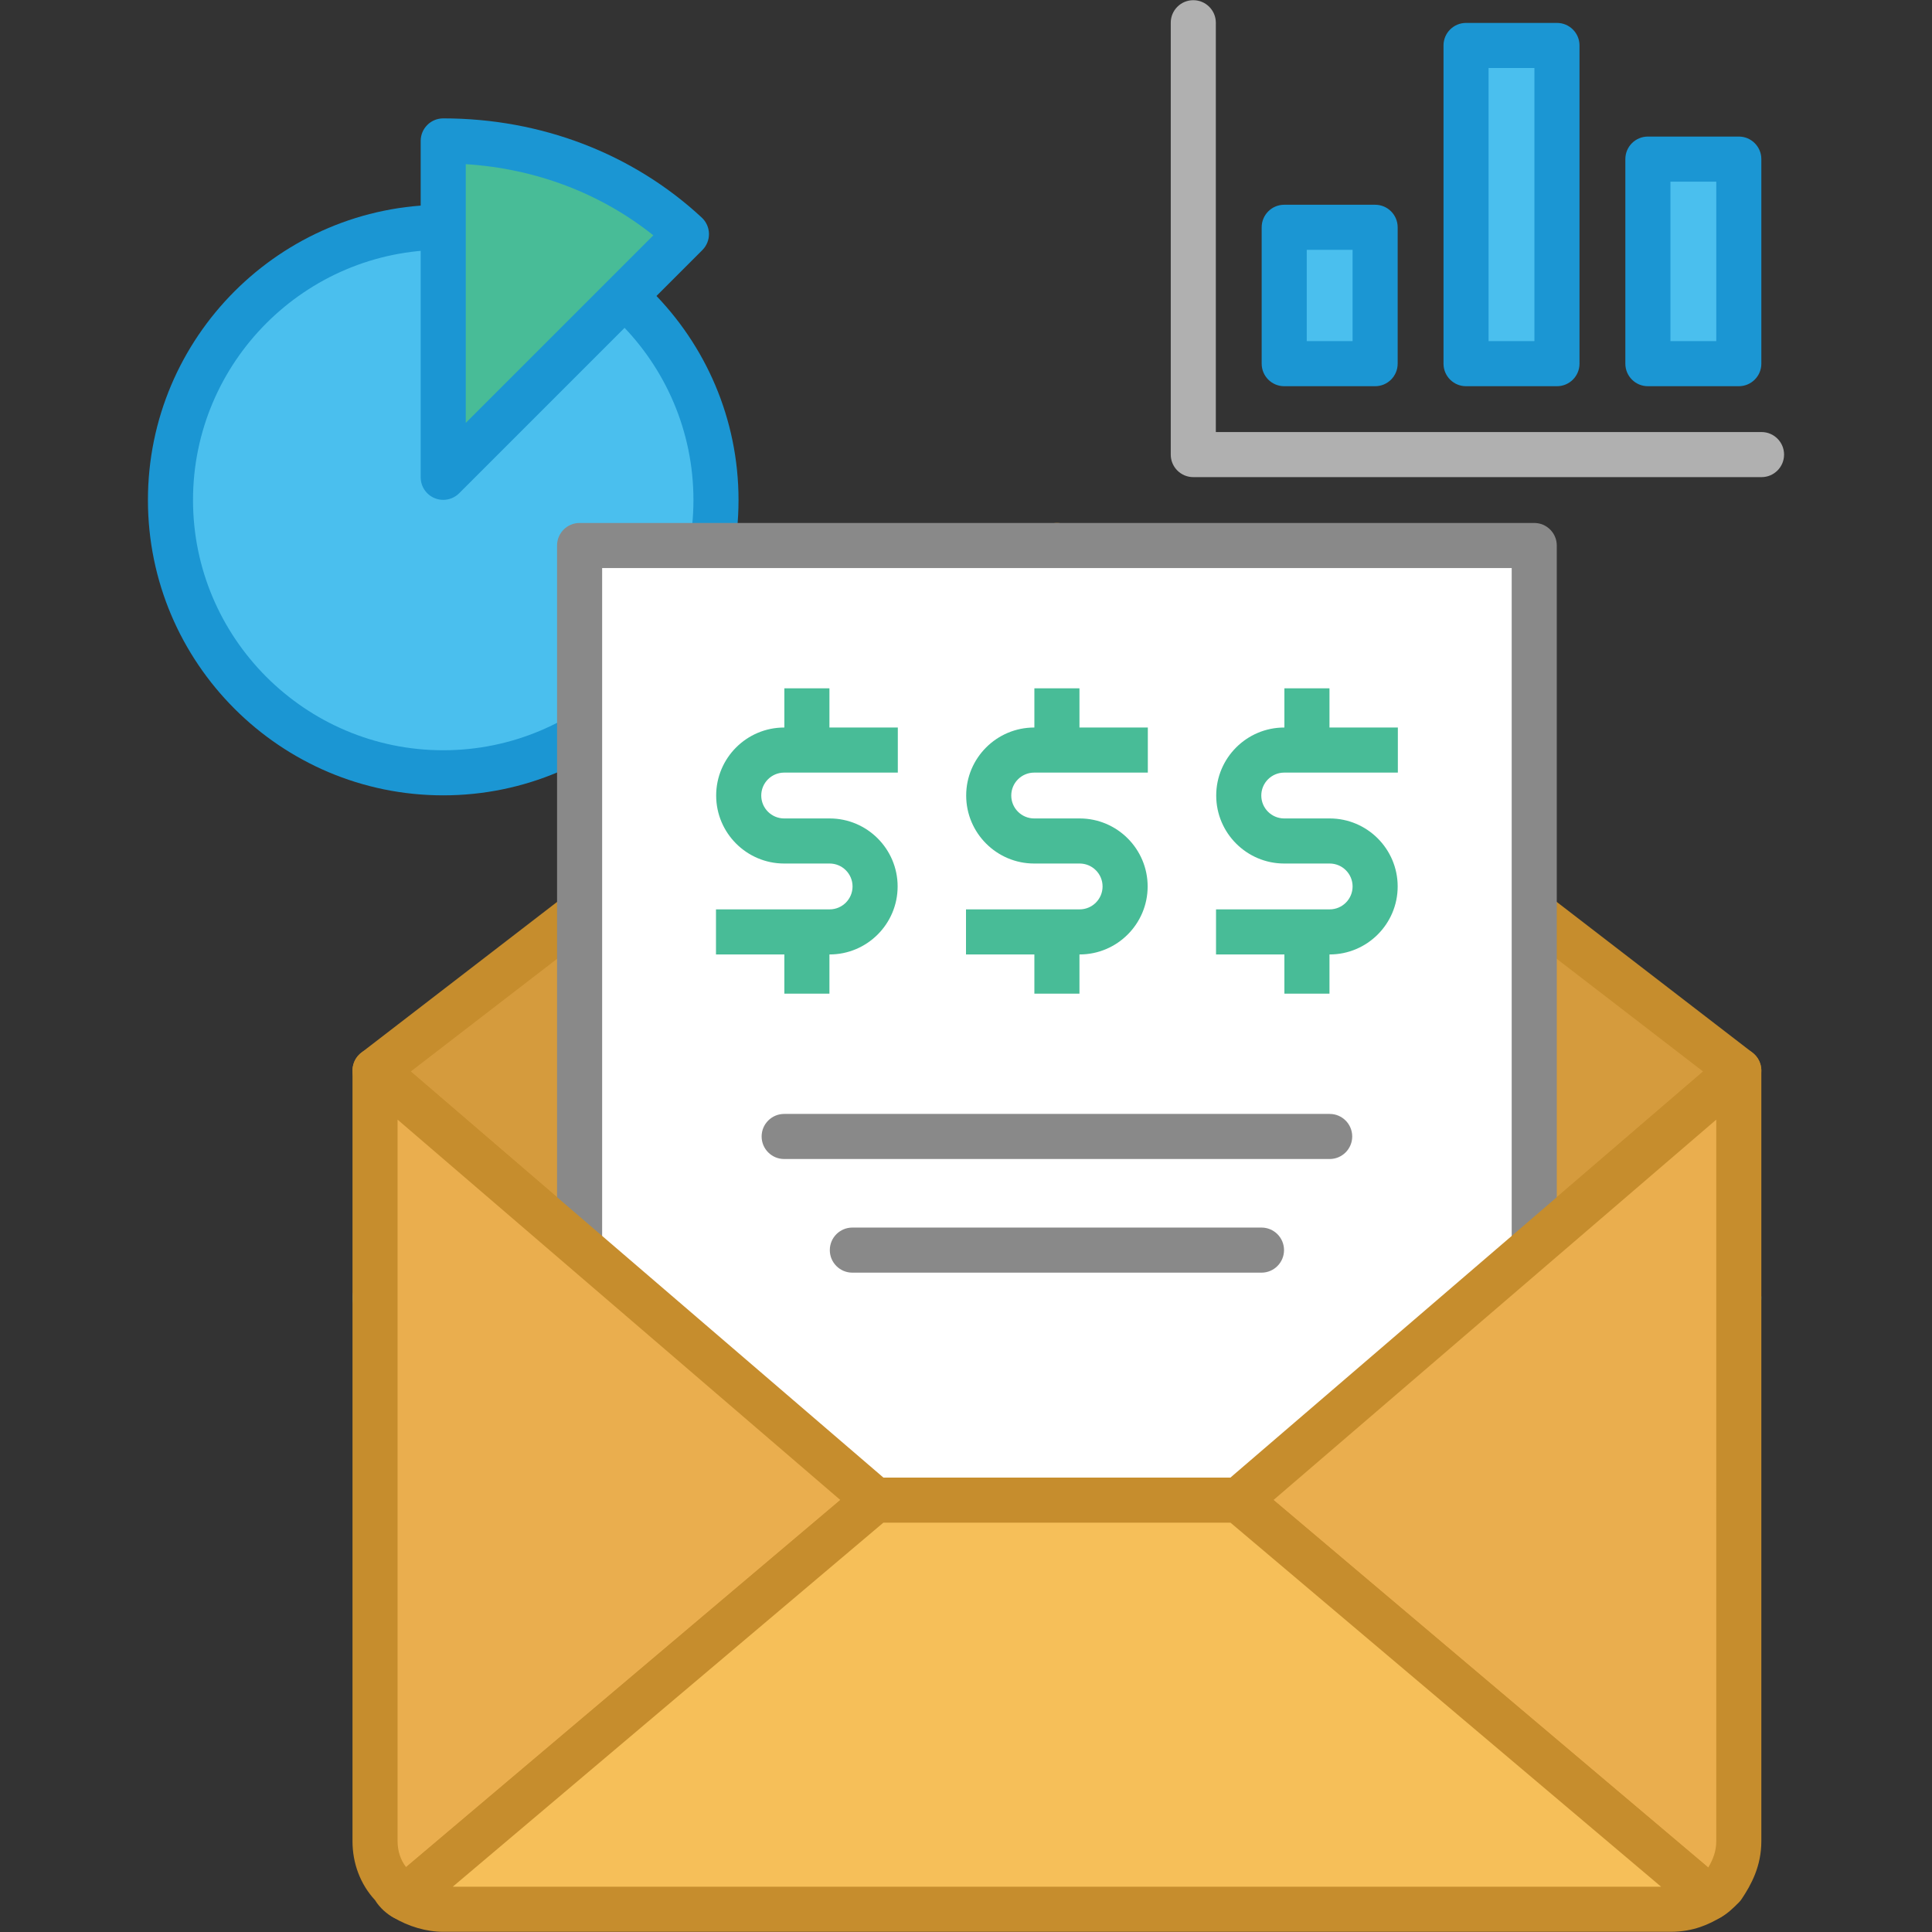 <?xml version="1.0" encoding="utf-8"?>
<!-- Generator: Adobe Illustrator 16.0.0, SVG Export Plug-In . SVG Version: 6.00 Build 0)  -->
<!DOCTYPE svg PUBLIC "-//W3C//DTD SVG 1.1//EN" "http://www.w3.org/Graphics/SVG/1.1/DTD/svg11.dtd">
<svg version="1.1" id="Layer_1" xmlns="http://www.w3.org/2000/svg" xmlns:xlink="http://www.w3.org/1999/xlink" x="0px" y="0px"
	 width="300px" height="300px" viewBox="0 0 300 300" enable-background="new 0 0 300 300" xml:space="preserve">
<rect x="0" y="0" width="300" height="300" fill="#333333" stroke="none"/>
<g>
	<g>
		<rect x="199.412" y="35.294" fill="#4ABFEE" width="14.117" height="21.177"/>
		<path fill="#1B96D3" d="M213.529,59.971h-14.117c-1.933,0-3.5-1.567-3.5-3.5V35.294c0-1.933,1.567-3.5,3.5-3.5h14.117
			c1.933,0,3.5,1.567,3.5,3.5v21.177C217.029,58.404,215.462,59.971,213.529,59.971z M202.912,52.971h7.117V38.794h-7.117V52.971z"
			/>
	</g>
	<g>
		<rect x="227.646" y="7.059" fill="#4ABFEE" width="14.118" height="49.412"/>
		<path fill="#1B96D3" d="M241.765,59.971h-14.118c-1.933,0-3.5-1.567-3.5-3.5V7.059c0-1.933,1.567-3.5,3.5-3.5h14.118
			c1.933,0,3.5,1.567,3.5,3.5v49.412C245.265,58.404,243.697,59.971,241.765,59.971z M231.146,52.971h7.118V10.559h-7.118V52.971z"
			/>
	</g>
	<g>
		<rect x="255.883" y="24.706" fill="#4ABFEE" width="14.117" height="31.765"/>
		<path fill="#1B96D3" d="M270,59.971h-14.117c-1.933,0-3.5-1.567-3.5-3.5V24.706c0-1.933,1.567-3.5,3.5-3.5H270
			c1.933,0,3.5,1.567,3.5,3.5v31.765C273.5,58.404,271.933,59.971,270,59.971z M259.383,52.971h7.117V28.206h-7.117V52.971z"/>
	</g>
</g>
<g>
	<path fill="#B0B0B0" d="M273.529,74.088h-88.235c-1.933,0-3.5-1.567-3.5-3.5V3.529c0-1.933,1.567-3.5,3.5-3.5s3.5,1.567,3.5,3.5
		v63.559h84.735c1.933,0,3.5,1.567,3.5,3.5S275.462,74.088,273.529,74.088z"/>
</g>
<g>
	<circle fill="#4ABFEE" cx="68.824" cy="77.647" r="42.353"/>
	<path fill="#1B96D3" d="M68.824,123.5c-25.284,0-45.853-20.57-45.853-45.853S43.54,31.794,68.824,31.794
		c25.283,0,45.853,20.57,45.853,45.853S94.107,123.5,68.824,123.5z M68.824,38.794c-21.424,0-38.853,17.429-38.853,38.853
		S47.4,116.5,68.824,116.5c21.423,0,38.853-17.429,38.853-38.853S90.247,38.794,68.824,38.794z"/>
</g>
<g>
	<path fill="#48BC97" d="M106.588,36.353L68.824,74.118V21.882C83.294,21.882,96.706,27.176,106.588,36.353z"/>
	<path fill="#1B96D3" d="M68.823,77.618c-0.451,0-0.905-0.087-1.338-0.267c-1.308-0.542-2.161-1.818-2.161-3.233V21.882
		c0-1.933,1.567-3.5,3.5-3.5c15.19,0,29.448,5.471,40.146,15.406c0.696,0.647,1.1,1.55,1.118,2.5
		c0.018,0.951-0.353,1.868-1.024,2.54L71.299,76.593C70.629,77.262,69.734,77.618,68.823,77.618z M72.324,25.492v40.176
		l29.126-29.126C93.29,30.019,83.16,26.174,72.324,25.492z"/>
</g>
<g>
	<g>
		<polyline fill="#C0E7F9" points="58.235,201.529 135.882,268.235 192.354,268.235 270,201.529 		"/>
		<path fill="#1B96D3" d="M192.354,271.735h-56.471c-0.837,0-1.646-0.3-2.281-0.845l-77.647-66.706
			c-1.466-1.26-1.634-3.47-0.374-4.937c1.259-1.467,3.469-1.633,4.936-0.374l76.663,65.861h53.877l76.662-65.861
			c1.47-1.261,3.677-1.092,4.937,0.374c1.259,1.467,1.092,3.677-0.375,4.937l-77.646,66.706
			C193.999,271.436,193.19,271.735,192.354,271.735z"/>
	</g>
	<g>
		
			<path fill="#C0E7F9" stroke="#1B96D3" stroke-width="7" stroke-linecap="round" stroke-linejoin="round" stroke-miterlimit="10" d="
			M164.117,120"/>
	</g>
</g>
<g>
	<polygon fill="#D59B3D" points="164.117,84.706 58.235,166.235 135.882,232.941 192.354,232.941 270,166.235 	"/>
	<path fill="#C68D2D" d="M192.354,236.441h-56.471c-0.837,0-1.646-0.3-2.281-0.845l-77.647-66.706
		c-0.799-0.687-1.246-1.696-1.218-2.749c0.028-1.053,0.529-2.037,1.363-2.68l105.881-81.529c1.26-0.97,3.012-0.97,4.271,0
		l105.883,81.529c0.834,0.643,1.335,1.627,1.363,2.68s-0.419,2.062-1.219,2.749l-77.646,66.706
		C193.999,236.142,193.19,236.441,192.354,236.441z M137.179,229.441h53.877l73.399-63.058l-100.339-77.26l-100.338,77.26
		L137.179,229.441z"/>
</g>
<g>
	<g>
		<g>
			<polyline fill="#FFFFFF" points="90,268.235 90,84.706 238.235,84.706 238.235,268.235 			"/>
			<path fill="#898989" d="M238.235,271.735c-1.933,0-3.5-1.567-3.5-3.5V88.206H93.5v180.029c0,1.933-1.567,3.5-3.5,3.5
				s-3.5-1.567-3.5-3.5V84.706c0-1.933,1.567-3.5,3.5-3.5h148.235c1.933,0,3.5,1.567,3.5,3.5v183.529
				C241.735,270.168,240.168,271.735,238.235,271.735z"/>
		</g>
	</g>
</g>
<g>
	<path fill="#EAAE4E" d="M135.882,232.941l-73.059,61.765c-0.706-0.353-1.412-1.06-1.765-1.765
		c-1.765-1.766-2.823-4.235-2.823-7.059V166.235L135.882,232.941z"/>
	<path fill="#C68D2D" d="M62.823,298.206c-0.532,0-1.067-0.121-1.563-0.368c-1.206-0.603-2.303-1.619-3.027-2.786
		c-2.259-2.444-3.498-5.681-3.498-9.169V166.235c0-1.367,0.796-2.61,2.039-3.181c1.242-0.57,2.704-0.365,3.742,0.525l77.647,66.706
		c0.778,0.669,1.223,1.644,1.219,2.669s-0.458,1.997-1.24,2.659l-73.059,61.765C64.438,297.924,63.634,298.206,62.823,298.206z
		 M61.735,173.856v112.026c0,1.531,0.465,2.941,1.321,4.043l67.43-57.006L61.735,173.856z"/>
</g>
<g>
	<path fill="#EAAE4E" d="M270,166.235v119.647c0,2.823-1.059,4.941-2.471,7.059c-0.705,0.705-1.412,1.412-2.117,1.765
		l-73.059-61.765L270,166.235z"/>
	<path fill="#C68D2D" d="M265.413,298.206c-0.812,0-1.615-0.281-2.261-0.827l-73.059-61.765c-0.783-0.662-1.236-1.634-1.24-2.659
		s0.441-2,1.22-2.669l77.646-66.706c1.035-0.89,2.495-1.097,3.741-0.525c1.242,0.57,2.039,1.813,2.039,3.181v119.647
		c0,3.89-1.546,6.732-3.059,9.001c-0.128,0.191-0.274,0.37-0.438,0.533c-0.851,0.85-1.813,1.813-3.026,2.42
		C266.481,298.085,265.945,298.206,265.413,298.206z M197.749,232.92l67.506,57.07c0.782-1.332,1.245-2.576,1.245-4.107V173.856
		L197.749,232.92z"/>
</g>
<g>
	<g>
		<g>
			<path fill="#F6BF59" d="M192.354,232.941l73.059,61.765c-1.766,1.059-3.529,1.765-6,1.765H68.824c-2.118,0-4.235-0.706-6-1.765
				l73.059-61.765H192.354z"/>
			<path fill="#C68D2D" d="M259.412,299.971H68.824c-2.597,0-5.368-0.804-7.8-2.264c-0.969-0.581-1.597-1.593-1.688-2.719
				c-0.091-1.126,0.367-2.226,1.229-2.955l73.059-61.765c0.632-0.534,1.433-0.827,2.26-0.827h56.471c0.827,0,1.628,0.293,2.26,0.827
				l73.059,61.765c0.862,0.729,1.32,1.83,1.229,2.955c-0.091,1.126-0.72,2.139-1.688,2.72
				C265.455,298.762,262.98,299.971,259.412,299.971z M70.298,292.971h187.641l-66.866-56.529h-53.909L70.298,292.971z"/>
		</g>
	</g>
</g>
<g>
	<g>
		<g>
			<path fill="#898989" d="M206.471,179.971h-84.706c-1.933,0-3.5-1.567-3.5-3.5s1.567-3.5,3.5-3.5h84.706
				c1.933,0,3.5,1.567,3.5,3.5S208.403,179.971,206.471,179.971z"/>
		</g>
	</g>
</g>
<g>
	<g>
		<g>
			<path fill="#898989" d="M195.883,197.617h-63.53c-1.933,0-3.5-1.567-3.5-3.5s1.567-3.5,3.5-3.5h63.53c1.933,0,3.5,1.567,3.5,3.5
				S197.815,197.617,195.883,197.617z"/>
		</g>
	</g>
</g>
<g>
	<path fill="#48BC97" d="M167.646,148.206H150v-7h17.646c1.963,0,3.56-1.597,3.56-3.559s-1.597-3.559-3.56-3.559h-7.059
		c-5.822,0-10.559-4.737-10.559-10.559s4.736-10.559,10.559-10.559h17.647v7h-17.647c-1.962,0-3.559,1.596-3.559,3.559
		s1.597,3.559,3.559,3.559h7.059c5.822,0,10.56,4.736,10.56,10.559S173.469,148.206,167.646,148.206z"/>
</g>
<g>
	<rect x="160.617" y="106.882" fill="#48BC97" width="7" height="7.059"/>
</g>
<g>
	<rect x="160.617" y="147.235" fill="#48BC97" width="7" height="7.059"/>
</g>
<g>
	<path fill="#48BC97" d="M128.824,148.206h-17.647v-7h17.647c1.962,0,3.559-1.597,3.559-3.559s-1.596-3.559-3.559-3.559h-7.059
		c-5.822,0-10.559-4.737-10.559-10.559s4.736-10.559,10.559-10.559h17.647v7h-17.647c-1.962,0-3.559,1.596-3.559,3.559
		s1.596,3.559,3.559,3.559h7.059c5.822,0,10.559,4.736,10.559,10.559S134.646,148.206,128.824,148.206z"/>
</g>
<g>
	<rect x="121.794" y="106.882" fill="#48BC97" width="7" height="7.059"/>
</g>
<g>
	<rect x="121.794" y="147.235" fill="#48BC97" width="7" height="7.059"/>
</g>
<g>
	<path fill="#48BC97" d="M206.471,148.206h-17.646v-7h17.646c1.962,0,3.559-1.597,3.559-3.559s-1.597-3.559-3.559-3.559h-7.059
		c-5.822,0-10.559-4.737-10.559-10.559s4.736-10.559,10.559-10.559h17.646v7h-17.646c-1.962,0-3.559,1.596-3.559,3.559
		s1.597,3.559,3.559,3.559h7.059c5.822,0,10.559,4.736,10.559,10.559S212.293,148.206,206.471,148.206z"/>
</g>
<g>
	<rect x="199.441" y="106.882" fill="#48BC97" width="7" height="7.059"/>
</g>
<g>
	<rect x="199.441" y="147.235" fill="#48BC97" width="7" height="7.059"/>
</g>
</svg>
